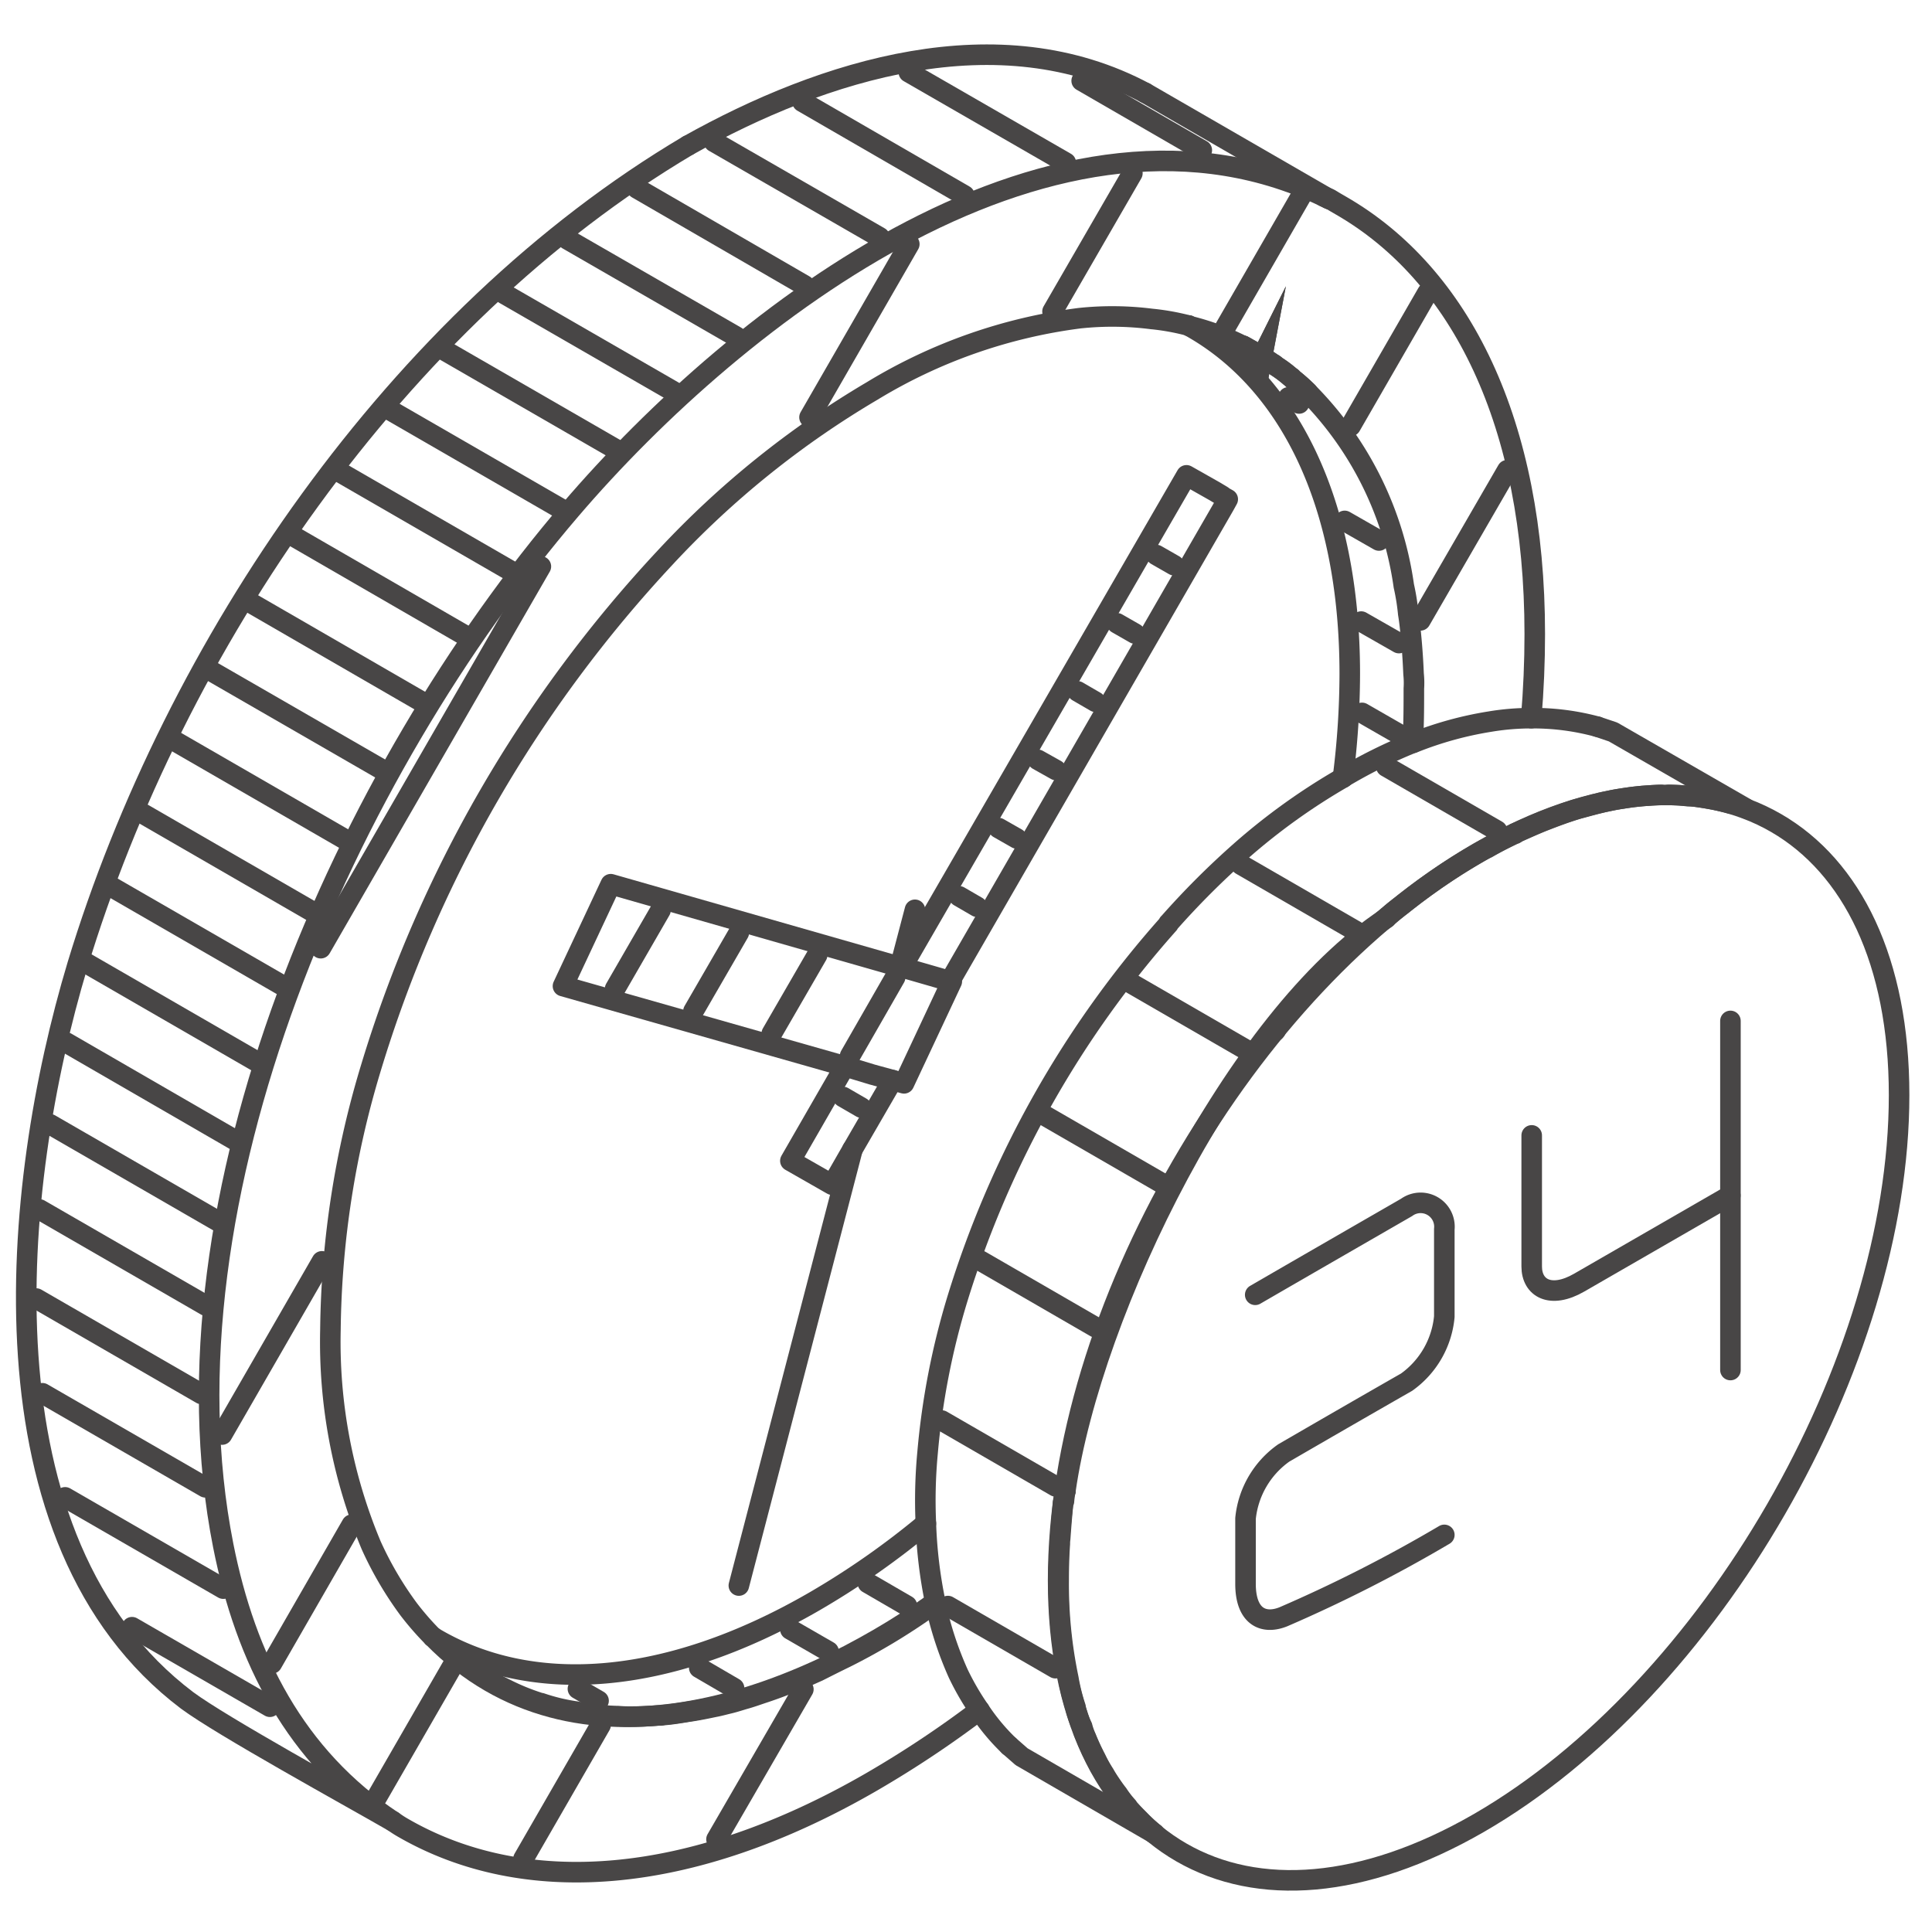 <svg xmlns="http://www.w3.org/2000/svg" width="94" height="94" viewBox="0 0 94 94">
  <g id="support-form-icon" transform="translate(0.131 0.282)">
    <g id="Group_291" data-name="Group 291" transform="translate(1.15 2.379)">
      <path id="Path_308" data-name="Path 308" d="M4157.288,425.438v.025l-.017.016" transform="translate(-4106.729 -355.595)" fill="none" stroke="#484646" stroke-linecap="round" stroke-linejoin="round" stroke-width="1" fill-rule="evenodd"/>
      <path id="Path_309" data-name="Path 309" d="M4191,280.945c0-.057.017-.116.017-.2v-.075c.041-.789.041-1.577.041-2.366a4.154,4.154,0,0,0-.014-.714c-.026-.63-.068-1.246-.125-1.835-.035-.374-.075-.748-.134-1.1a10.717,10.717,0,0,0-.215-1.346,16.664,16.664,0,0,0-4.684-9.431,9.035,9.035,0,0,0-.73-.648.308.308,0,0,0-.116-.1,5.577,5.577,0,0,0-.689-.515.761.761,0,0,0-.2-.141c-.1-.075-.2-.133-.292-.2-.108-.075-.2-.116-.3-.175a.949.949,0,0,0-.2-.132c-.142-.083-.3-.167-.457-.258-.041-.025-.075-.041-.116-.066-.016,0-.016-.016-.042-.016" transform="translate(-4123.549 -247.461)" fill="none" stroke="#484646" stroke-linecap="round" stroke-linejoin="round" stroke-width="1" fill-rule="evenodd"/>
      <path id="Path_310" data-name="Path 310" d="M4182.433,280.713a40.417,40.417,0,0,0,.331-5.04c0-8.386-3-14.273-7.812-16.93-.017-.025-.017-.025-.042-.025" transform="translate(-4118.373 -245.543)" fill="none" stroke="#484646" stroke-linecap="round" stroke-linejoin="round" stroke-width="1" fill-rule="evenodd"/>
      <path id="Path_311" data-name="Path 311" d="M4090.77,430.2a39.293,39.293,0,0,1-5.422,3.794c-7.265,4.2-13.842,4.559-18.557,1.736" transform="translate(-4047.002 -358.741)" fill="none" stroke="#484646" stroke-linecap="round" stroke-linejoin="round" stroke-width="1" fill-rule="evenodd"/>
      <path id="Path_312" data-name="Path 312" d="M4187.344,359.559c0-.025,0-.025.024-.032a.1.1,0,0,0,.017-.041" transform="translate(-4126.581 -312.059)" fill="none" stroke="#484646" stroke-linecap="round" stroke-linejoin="round" stroke-width="1" fill-rule="evenodd"/>
      <path id="Path_313" data-name="Path 313" d="M4071.958,235.551c-13.16-6.55-28.778,5.613-36.905,15.112-10.9,12.727-20.235,33.527-16.9,50.4,1.087,5.489,3.5,10.271,8.252,13.418-2.133-1.228-8.353-4.648-10.014-5.886-10.262-7.755-8.568-25-5.33-35.769,4.725-15.583,15.56-31.492,29.707-39.879" transform="translate(-4008.573 -228.528)" fill="none" stroke="#484646" stroke-linecap="round" stroke-linejoin="round" stroke-width="1" fill-rule="evenodd"/>
      <path id="Path_314" data-name="Path 314" d="M4182.751,261.625c.025,0,.025.016.042.016.041.025.075.041.116.066.158.091.315.175.457.258a.949.949,0,0,1,.2.132c.1.059.191.1.3.175.091.067.191.124.292.2a.761.761,0,0,1,.2.141,5.577,5.577,0,0,1,.689.515.308.308,0,0,1,.116.1,9.035,9.035,0,0,1,.73.648" transform="translate(-4123.549 -247.461)" fill="none" stroke="#484646" stroke-linecap="round" stroke-linejoin="round" stroke-width="1" fill-rule="evenodd"/>
      <path id="Path_315" data-name="Path 315" d="M4204.393,265.634q.174-2.067.174-4.086c0-10.279-3.6-17.5-9.433-20.856-.175-.1-.374-.216-.548-.324-.1-.033-.182-.075-.282-.116" transform="translate(-4131.175 -233.353)" fill="none" stroke="#484646" stroke-linecap="round" stroke-linejoin="round" stroke-width="1" fill-rule="evenodd"/>
      <path id="Path_316" data-name="Path 316" d="M4096.494,258.851a12.23,12.23,0,0,0-2.605-.963c-.017-.024-.017-.024-.042-.024a11.551,11.551,0,0,0-1.736-.315h-.016a15.124,15.124,0,0,0-3.538-.042,25.669,25.669,0,0,0-10.088,3.537,44.752,44.752,0,0,0-10.08,8.113,63.579,63.579,0,0,0-8.569,11.566,62.888,62.888,0,0,0-5.729,13.21,45.441,45.441,0,0,0-1.985,12.786,25.6,25.6,0,0,0,1.985,10.5,17.038,17.038,0,0,0,1.818,3.1,13.981,13.981,0,0,0,1.163,1.337" transform="translate(-4037.31 -244.687)" fill="none" stroke="#484646" stroke-linecap="round" stroke-linejoin="round" stroke-width="1" fill-rule="evenodd"/>
      <path id="Path_317" data-name="Path 317" d="M4101.878,342.737l2.333.673.091.016-2.325,4.956-.557-.157-1-.274-1.32-.4-13.716-3.9,2.325-4.958,14.073,4.027" transform="translate(-4059.274 -298.334)" fill="none" stroke="#484646" stroke-linecap="round" stroke-linejoin="round" stroke-width="1" fill-rule="evenodd"/>
      <path id="Path_318" data-name="Path 318" d="M4136.252,304.776l13.342-23.132.174-.315-.257-.143v-.016l-.373-.224-1.378-.78L4133.918,304.1" transform="translate(-4091.314 -259.7)" fill="none" stroke="#484646" stroke-linecap="round" stroke-linejoin="round" stroke-width="1" fill-rule="evenodd"/>
      <path id="Path_319" data-name="Path 319" d="M4122.917,365.433l-1.953,3.371-.986,1.718-2.035-1.162,2.648-4.6" transform="translate(-4080.769 -315.542)" fill="none" stroke="#484646" stroke-linecap="round" stroke-linejoin="round" stroke-width="1" fill-rule="evenodd"/>
      <path id="Path_320" data-name="Path 320" d="M4246.641,326.334c-.217-.058-.45-.117-.691-.166-.016-.016-.041-.016-.074-.016-.315-.058-.657-.117-.972-.158a2.248,2.248,0,0,0-.332-.016,7.262,7.262,0,0,0-.946-.058" transform="translate(-4163.734 -289.902)" fill="none" stroke="#484646" stroke-linecap="round" stroke-linejoin="round" stroke-width="1" fill-rule="evenodd"/>
      <path id="Path_321" data-name="Path 321" d="M4228.772,325.919c-.217,0-.416.017-.632.033a10.707,10.707,0,0,0-1.228.141c-.355.042-.689.124-1.046.2a.09.09,0,0,0-.058.016c-.348.084-.689.183-1.045.274-.574.167-1.138.383-1.736.615-.456.183-.93.4-1.361.589" transform="translate(-4149.237 -289.902)" fill="none" stroke="#484646" stroke-linecap="round" stroke-linejoin="round" stroke-width="1" fill-rule="evenodd"/>
      <path id="Path_322" data-name="Path 322" d="M4209.555,331.467c-.016-.024-.016,0-.016,0-.458.216-.889.432-1.33.689-.133.059-.273.141-.407.217a28.767,28.767,0,0,0-3.736,2.549,8.991,8.991,0,0,0-.747.613" transform="translate(-4137.126 -293.557)" fill="none" stroke="#484646" stroke-linecap="round" stroke-linejoin="round" stroke-width="1" fill-rule="evenodd"/>
      <path id="Path_323" data-name="Path 323" d="M4156.676,425.512a4.066,4.066,0,0,0-.074.515.127.127,0,0,0-.042.116c-.058.573-.1,1.121-.141,1.693a1.267,1.267,0,0,0-.017.258c-.041.589-.057,1.179-.057,1.777a22.432,22.432,0,0,0,.472,4.774,9.4,9.4,0,0,0,.349,1.4,1.629,1.629,0,0,0,.083.316,3.986,3.986,0,0,0,.241.63,2.974,2.974,0,0,0,.191.54q.211.524.473,1.022a6.067,6.067,0,0,0,.416.746c.1.183.216.357.34.54.092.133.2.29.315.432a4.666,4.666,0,0,0,.474.614.783.783,0,0,0,.133.174c.141.159.3.316.44.457a8.239,8.239,0,0,0,.729.673" transform="translate(-4106.118 -355.644)" fill="none" stroke="#484646" stroke-linecap="round" stroke-linejoin="round" stroke-width="1" fill-rule="evenodd"/>
      <path id="Path_324" data-name="Path 324" d="M4156.324,466.3l-6.459-3.737-.607-.532" transform="translate(-4101.44 -379.752)" fill="none" stroke="#484646" stroke-linecap="round" stroke-linejoin="round" stroke-width="1" fill-rule="evenodd"/>
      <path id="Path_325" data-name="Path 325" d="M4141.337,370.569a10.066,10.066,0,0,1-1.444-1.735,13.043,13.043,0,0,1-1.03-1.776,16.96,16.96,0,0,1-1.12-3.438v-.041a22.485,22.485,0,0,1-.457-3.828,24.669,24.669,0,0,1,.083-3.438,36.466,36.466,0,0,1,1.46-7.514,49.11,49.11,0,0,1,10.263-18.216c-.018-.026.016-.043.016-.043a39.782,39.782,0,0,1,3.5-3.5,30.75,30.75,0,0,1,4.974-3.57" transform="translate(-4093.52 -288.289)" fill="none" stroke="#484646" stroke-linecap="round" stroke-linejoin="round" stroke-width="1" fill-rule="evenodd"/>
      <path id="Path_326" data-name="Path 326" d="M4197.042,317.818a24.521,24.521,0,0,1,3.395-1.686h.017a17.318,17.318,0,0,1,3.753-1.038,12.136,12.136,0,0,1,1.994-.165,11.913,11.913,0,0,1,3.221.415" transform="translate(-4132.983 -282.648)" fill="none" stroke="#484646" stroke-linecap="round" stroke-linejoin="round" stroke-width="1" fill-rule="evenodd"/>
      <path id="Path_327" data-name="Path 327" d="M4233.464,316.15l.763.256,6.477,3.728" transform="translate(-4157.026 -283.454)" fill="none" stroke="#484646" stroke-linecap="round" stroke-linejoin="round" stroke-width="1" fill-rule="evenodd"/>
      <path id="Path_328" data-name="Path 328" d="M4176.745,375.937c11.284-6.518,20.442-22.368,20.442-35.412s-9.158-18.333-20.442-11.815c-11.3,6.518-20.475,22.384-20.475,35.428S4165.445,382.455,4176.745,375.937Z" transform="translate(-4106.069 -289.904)" fill="none" stroke="#484646" stroke-linecap="round" stroke-linejoin="round" stroke-width="1" fill-rule="evenodd"/>
      <path id="Path_329" data-name="Path 329" d="M4183.566,388.815c2.293-1.329,4.6-2.658,7.365-4.252a1.16,1.16,0,0,1,1.835,1.063v4.251a4.413,4.413,0,0,1-1.835,3.189c-2.307,1.319-4.143,2.382-5.978,3.445a4.441,4.441,0,0,0-1.859,3.188v3.18c0,1.595.871,2,1.859,1.595a70.122,70.122,0,0,0,7.813-3.977" transform="translate(-4123.775 -328.479)" fill="none" stroke="#484646" stroke-linecap="round" stroke-linejoin="round" stroke-width="1" fill-rule="evenodd"/>
      <path id="Path_330" data-name="Path 330" d="M4224.061,374.651v6.377c0,1.056.921,1.587,2.307.789,2.308-1.328,4.6-2.649,7.357-4.242" transform="translate(-4150.818 -322.071)" fill="none" stroke="#484646" stroke-linecap="round" stroke-linejoin="round" stroke-width="1" fill-rule="evenodd"/>
      <path id="Path_331" data-name="Path 331" d="M4185.08,263.513c-.017-.025-.042-.042-.059-.066l.141-.258Z" transform="translate(-4125.047 -248.493)" fill="none" stroke="#484646" stroke-linecap="round" stroke-linejoin="round" stroke-width="1" fill-rule="evenodd"/>
      <path id="Path_332" data-name="Path 332" d="M4185.1,263.585a.544.544,0,0,0-.075-.066l.141-.282Z" transform="translate(-4125.047 -248.525)" fill="none" stroke="#484646" stroke-linecap="round" stroke-miterlimit="22.926" stroke-width="1" fill-rule="evenodd"/>
      <path id="Path_333" data-name="Path 333" d="M4103.31,224.369c6.576-3.685,15.1-6.384,22.243-2.557" transform="translate(-4071.109 -219.953)" fill="none" stroke="#484646" stroke-linecap="round" stroke-linejoin="round" stroke-width="1" fill-rule="evenodd"/>
      <line id="Line_280" data-name="Line 280" x2="8.943" y2="5.165" transform="translate(54.443 1.858)" fill="none" stroke="#484646" stroke-linecap="round" stroke-linejoin="round" stroke-width="1"/>
      <line id="Line_281" data-name="Line 281" x1="0.731" y2="2.781" transform="translate(42.504 41.604)" fill="none" stroke="#484646" stroke-linecap="round" stroke-linejoin="round" stroke-width="1"/>
      <line id="Line_282" data-name="Line 282" x1="5.529" y2="21.221" transform="translate(34.667 53.262)" fill="none" stroke="#484646" stroke-linecap="round" stroke-linejoin="round" stroke-width="1"/>
      <path id="Path_334" data-name="Path 334" d="M4252.5,358.264V375.25" transform="translate(-4169.588 -311.253)" fill="none" stroke="#484646" stroke-linecap="round" stroke-linejoin="round" stroke-width="1" fill-rule="evenodd"/>
      <path id="Path_335" data-name="Path 335" d="M4061.049,462.331a5.235,5.235,0,0,0,.531.341c5.845,3.354,13.892,2.88,22.792-2.276a51.421,51.421,0,0,0,5.214-3.47" transform="translate(-4043.213 -376.381)" fill="none" stroke="#484646" stroke-linecap="round" stroke-linejoin="round" stroke-width="1" fill-rule="evenodd"/>
      <path id="Path_336" data-name="Path 336" d="M4096.515,441.586a31.036,31.036,0,0,1-4.385,2.665c-.448.216-.888.44-1.319.657-.432.19-.848.389-1.3.548-.432.183-.846.331-1.262.472-.358.117-.689.241-1.029.333-.274.082-.532.166-.789.224-.233.057-.449.116-.673.157-.432.091-.847.175-1.262.233-.356.058-.748.125-1.121.157-.083,0-.141.025-.224.025h-.091c-.44.034-.889.057-1.3.057a6.581,6.581,0,0,1-.689-.024c-.224,0-.457-.017-.673-.034a4.316,4.316,0,0,1-.457-.041c-.3-.041-.572-.083-.864-.141a9.431,9.431,0,0,1-1.743-.415.36.36,0,0,1-.133-.033,10.956,10.956,0,0,1-1.56-.64c-.274-.133-.557-.274-.831-.432" transform="translate(-4052.292 -366.255)" fill="none" stroke="#484646" stroke-linecap="round" stroke-linejoin="round" stroke-width="1" fill-rule="evenodd"/>
      <path id="Path_337" data-name="Path 337" d="M4066.79,443.167c6.954,7.1,17.554,3.186,24.437-1.7" transform="translate(-4047.002 -366.175)" fill="none" stroke="#484646" stroke-linecap="round" stroke-linejoin="round" stroke-width="1" fill-rule="evenodd"/>
      <path id="Path_338" data-name="Path 338" d="M4172.93,343.557c-7.375,4.834-14.339,19.041-15.61,27.831" transform="translate(-4106.762 -301.545)" fill="none" stroke="#484646" stroke-linecap="round" stroke-linejoin="round" stroke-width="1" fill-rule="evenodd"/>
      <line id="Line_283" data-name="Line 283" x1="5.231" y1="3.023" transform="translate(44.838 75.48)" fill="none" stroke="#484646" stroke-linecap="round" stroke-miterlimit="10" stroke-width="1"/>
      <line id="Line_284" data-name="Line 284" x1="5.547" y1="3.205" transform="translate(44.539 66.455)" fill="none" stroke="#484646" stroke-linecap="round" stroke-miterlimit="10" stroke-width="1"/>
      <line id="Line_285" data-name="Line 285" x1="5.604" y1="3.239" transform="translate(46.432 58.684)" fill="none" stroke="#484646" stroke-linecap="round" stroke-miterlimit="10" stroke-width="1"/>
      <line id="Line_286" data-name="Line 286" x1="5.621" y1="3.247" transform="translate(49.595 51.642)" fill="none" stroke="#484646" stroke-linecap="round" stroke-miterlimit="10" stroke-width="1"/>
      <line id="Line_287" data-name="Line 287" x1="5.604" y1="3.238" transform="translate(53.797 45.208)" fill="none" stroke="#484646" stroke-linecap="round" stroke-miterlimit="10" stroke-width="1"/>
      <line id="Line_288" data-name="Line 288" x1="5.588" y1="3.23" transform="translate(59.102 39.412)" fill="none" stroke="#484646" stroke-linecap="round" stroke-miterlimit="10" stroke-width="1"/>
      <line id="Line_289" data-name="Line 289" x1="5.389" y1="3.114" transform="translate(66.168 34.639)" fill="none" stroke="#484646" stroke-linecap="round" stroke-miterlimit="10" stroke-width="1"/>
      <line id="Line_290" data-name="Line 290" x1="1.819" y1="1.045" transform="translate(64.988 32.024)" fill="none" stroke="#484646" stroke-linecap="round" stroke-miterlimit="10" stroke-width="1"/>
      <line id="Line_291" data-name="Line 291" x1="1.835" y1="1.047" transform="translate(64.947 27.581)" fill="none" stroke="#484646" stroke-linecap="round" stroke-miterlimit="10" stroke-width="1"/>
      <line id="Line_292" data-name="Line 292" x1="1.669" y1="0.954" transform="translate(64.142 22.683)" fill="none" stroke="#484646" stroke-linecap="round" stroke-miterlimit="10" stroke-width="1"/>
      <line id="Line_293" data-name="Line 293" x1="0.514" y1="0.299" transform="translate(61.41 16.671)" fill="none" stroke="#484646" stroke-linecap="round" stroke-miterlimit="10" stroke-width="1"/>
      <path id="Path_339" data-name="Path 339" d="M4185.1,263.585a.544.544,0,0,0-.075-.066l.141-.282Z" transform="translate(-4125.047 -248.525)" fill="none" stroke="#484646" stroke-linecap="round" stroke-miterlimit="22.926" stroke-width="1" fill-rule="evenodd"/>
      <line id="Line_294" data-name="Line 294" x1="1.005" y1="0.58" transform="translate(26.837 79.508)" fill="none" stroke="#484646" stroke-linecap="round" stroke-miterlimit="10" stroke-width="1"/>
      <line id="Line_295" data-name="Line 295" x1="1.695" y1="0.988" transform="translate(32.74 78.486)" fill="none" stroke="#484646" stroke-linecap="round" stroke-miterlimit="10" stroke-width="1"/>
      <line id="Line_296" data-name="Line 296" x1="1.86" y1="1.072" transform="translate(37.174 76.618)" fill="none" stroke="#484646" stroke-linecap="round" stroke-miterlimit="10" stroke-width="1"/>
      <line id="Line_297" data-name="Line 297" x1="1.901" y1="1.104" transform="translate(40.943 74.36)" fill="none" stroke="#484646" stroke-linecap="round" stroke-miterlimit="10" stroke-width="1"/>
      <line id="Line_298" data-name="Line 298" x1="4.226" y2="7.306" transform="translate(67.828 20.217)" fill="none" stroke="#484646" stroke-linecap="round" stroke-miterlimit="10" stroke-width="1"/>
      <line id="Line_299" data-name="Line 299" x1="4.227" y2="7.298" transform="translate(33.579 79.532)" fill="none" stroke="#484646" stroke-linecap="round" stroke-miterlimit="10" stroke-width="1"/>
      <line id="Line_300" data-name="Line 300" x1="3.735" y2="6.477" transform="translate(64.433 11.589)" fill="none" stroke="#484646" stroke-linecap="round" stroke-miterlimit="10" stroke-width="1"/>
      <line id="Line_301" data-name="Line 301" x1="3.753" y2="6.51" transform="translate(24.188 81.268)" fill="none" stroke="#484646" stroke-linecap="round" stroke-miterlimit="10" stroke-width="1"/>
      <line id="Line_302" data-name="Line 302" x1="3.671" y2="6.368" transform="translate(58.338 6.899)" fill="none" stroke="#484646" stroke-linecap="round" stroke-miterlimit="10" stroke-width="1"/>
      <line id="Line_303" data-name="Line 303" x1="3.671" y2="6.368" transform="translate(17.04 78.437)" fill="none" stroke="#484646" stroke-linecap="round" stroke-miterlimit="10" stroke-width="1"/>
      <line id="Line_304" data-name="Line 304" x1="3.886" y2="6.724" transform="translate(49.928 5.77)" fill="none" stroke="#484646" stroke-linecap="round" stroke-miterlimit="10" stroke-width="1"/>
      <line id="Line_305" data-name="Line 305" x1="3.885" y2="6.75" transform="translate(11.95 71.521)" fill="none" stroke="#484646" stroke-linecap="round" stroke-miterlimit="10" stroke-width="1"/>
      <line id="Line_306" data-name="Line 306" x1="4.856" y2="8.428" transform="translate(38.105 9.215)" fill="none" stroke="#484646" stroke-linecap="round" stroke-miterlimit="10" stroke-width="1"/>
      <line id="Line_307" data-name="Line 307" x1="4.857" y2="8.428" transform="translate(9.525 58.708)" fill="none" stroke="#484646" stroke-linecap="round" stroke-miterlimit="10" stroke-width="1"/>
      <line id="Line_308" data-name="Line 308" x1="10.71" y2="18.573" transform="translate(14.325 24.9)" fill="none" stroke="#484646" stroke-linecap="round" stroke-miterlimit="10" stroke-width="1"/>
      <line id="Line_309" data-name="Line 309" x1="6.709" y1="3.87" transform="translate(5.142 76.509)" fill="none" stroke="#484646" stroke-linecap="round" stroke-miterlimit="10" stroke-width="1"/>
      <line id="Line_310" data-name="Line 310" x1="7.698" y1="4.442" transform="translate(1.886 70.191)" fill="none" stroke="#484646" stroke-linecap="round" stroke-miterlimit="10" stroke-width="1"/>
      <line id="Line_311" data-name="Line 311" x1="7.93" y1="4.576" transform="translate(0.782 65.127)" fill="none" stroke="#484646" stroke-linecap="round" stroke-miterlimit="10" stroke-width="1"/>
      <line id="Line_312" data-name="Line 312" x1="8.037" y1="4.641" transform="translate(0.483 60.519)" fill="none" stroke="#484646" stroke-linecap="round" stroke-miterlimit="10" stroke-width="1"/>
      <line id="Line_313" data-name="Line 313" x1="8.112" y1="4.682" transform="translate(0.641 56.185)" fill="none" stroke="#484646" stroke-linecap="round" stroke-miterlimit="10" stroke-width="1"/>
      <line id="Line_314" data-name="Line 314" x1="8.154" y1="4.707" transform="translate(1.156 52.042)" fill="none" stroke="#484646" stroke-linecap="round" stroke-miterlimit="10" stroke-width="1"/>
      <line id="Line_315" data-name="Line 315" x1="8.211" y1="4.748" transform="translate(1.945 48.065)" fill="none" stroke="#484646" stroke-linecap="round" stroke-miterlimit="10" stroke-width="1"/>
      <line id="Line_316" data-name="Line 316" x1="8.254" y1="4.766" transform="translate(2.966 44.228)" fill="none" stroke="#484646" stroke-linecap="round" stroke-miterlimit="10" stroke-width="1"/>
      <line id="Line_317" data-name="Line 317" x1="8.287" y1="4.782" transform="translate(4.195 40.517)" fill="none" stroke="#484646" stroke-linecap="round" stroke-miterlimit="10" stroke-width="1"/>
      <line id="Line_318" data-name="Line 318" x1="8.31" y1="4.799" transform="translate(5.632 36.906)" fill="none" stroke="#484646" stroke-linecap="round" stroke-miterlimit="10" stroke-width="1"/>
      <line id="Line_319" data-name="Line 319" x1="8.311" y1="4.799" transform="translate(7.234 33.401)" fill="none" stroke="#484646" stroke-linecap="round" stroke-miterlimit="10" stroke-width="1"/>
      <line id="Line_320" data-name="Line 320" x1="8.31" y1="4.791" transform="translate(8.995 29.989)" fill="none" stroke="#484646" stroke-linecap="round" stroke-miterlimit="10" stroke-width="1"/>
      <line id="Line_321" data-name="Line 321" x1="8.304" y1="4.8" transform="translate(10.928 26.676)" fill="none" stroke="#484646" stroke-linecap="round" stroke-miterlimit="10" stroke-width="1"/>
      <line id="Line_322" data-name="Line 322" x1="8.286" y1="4.791" transform="translate(13.038 23.455)" fill="none" stroke="#484646" stroke-linecap="round" stroke-miterlimit="10" stroke-width="1"/>
      <line id="Line_323" data-name="Line 323" x1="8.295" y1="4.79" transform="translate(15.304 20.342)" fill="none" stroke="#484646" stroke-linecap="round" stroke-miterlimit="10" stroke-width="1"/>
      <line id="Line_324" data-name="Line 324" x1="8.269" y1="4.773" transform="translate(17.754 17.328)" fill="none" stroke="#484646" stroke-linecap="round" stroke-miterlimit="10" stroke-width="1"/>
      <line id="Line_325" data-name="Line 325" x1="8.244" y1="4.757" transform="translate(20.402 14.422)" fill="none" stroke="#484646" stroke-linecap="round" stroke-miterlimit="10" stroke-width="1"/>
      <line id="Line_326" data-name="Line 326" x1="8.238" y1="4.75" transform="translate(23.258 11.639)" fill="none" stroke="#484646" stroke-linecap="round" stroke-miterlimit="10" stroke-width="1"/>
      <line id="Line_327" data-name="Line 327" x1="8.195" y1="4.723" transform="translate(26.339 8.992)" fill="none" stroke="#484646" stroke-linecap="round" stroke-miterlimit="10" stroke-width="1"/>
      <line id="Line_328" data-name="Line 328" x1="8.145" y1="4.716" transform="translate(29.718 6.509)" fill="none" stroke="#484646" stroke-linecap="round" stroke-miterlimit="10" stroke-width="1"/>
      <line id="Line_329" data-name="Line 329" x1="8.054" y1="4.641" transform="translate(33.462 4.242)" fill="none" stroke="#484646" stroke-linecap="round" stroke-miterlimit="10" stroke-width="1"/>
      <line id="Line_330" data-name="Line 330" x1="7.88" y1="4.558" transform="translate(37.763 2.291)" fill="none" stroke="#484646" stroke-linecap="round" stroke-miterlimit="10" stroke-width="1"/>
      <line id="Line_331" data-name="Line 331" x1="7.639" y1="4.401" transform="translate(42.937 0.854)" fill="none" stroke="#484646" stroke-linecap="round" stroke-miterlimit="10" stroke-width="1"/>
      <line id="Line_332" data-name="Line 332" x1="5.845" y1="3.379" transform="translate(51.347 1.269)" fill="none" stroke="#484646" stroke-linecap="round" stroke-miterlimit="10" stroke-width="1"/>
      <line id="Line_333" data-name="Line 333" x1="0.872" y1="0.506" transform="translate(45.385 40.949)" fill="none" stroke="#484646" stroke-linecap="round" stroke-miterlimit="10" stroke-width="1"/>
      <line id="Line_334" data-name="Line 334" x1="0.888" y1="0.506" transform="translate(47.304 37.628)" fill="none" stroke="#484646" stroke-linecap="round" stroke-miterlimit="10" stroke-width="1"/>
      <line id="Line_335" data-name="Line 335" x1="0.888" y1="0.498" transform="translate(49.214 34.307)" fill="none" stroke="#484646" stroke-linecap="round" stroke-miterlimit="10" stroke-width="1"/>
      <line id="Line_336" data-name="Line 336" x1="0.872" y1="0.506" transform="translate(51.148 30.977)" fill="none" stroke="#484646" stroke-linecap="round" stroke-miterlimit="10" stroke-width="1"/>
      <line id="Line_337" data-name="Line 337" x1="0.872" y1="0.499" transform="translate(53.065 27.664)" fill="none" stroke="#484646" stroke-linecap="round" stroke-miterlimit="10" stroke-width="1"/>
      <line id="Line_338" data-name="Line 338" x1="0.872" y1="0.499" transform="translate(54.975 24.342)" fill="none" stroke="#484646" stroke-linecap="round" stroke-miterlimit="10" stroke-width="1"/>
      <line id="Line_339" data-name="Line 339" x1="2.191" y2="3.819" transform="translate(40.08 44.893)" fill="none" stroke="#484646" stroke-linecap="round" stroke-miterlimit="10" stroke-width="1"/>
      <line id="Line_340" data-name="Line 340" x1="2.209" y2="3.819" transform="translate(36.269 43.805)" fill="none" stroke="#484646" stroke-linecap="round" stroke-miterlimit="10" stroke-width="1"/>
      <line id="Line_341" data-name="Line 341" x1="2.209" y2="3.819" transform="translate(32.458 42.717)" fill="none" stroke="#484646" stroke-linecap="round" stroke-miterlimit="10" stroke-width="1"/>
      <line id="Line_342" data-name="Line 342" x1="2.21" y2="3.827" transform="translate(28.646 41.622)" fill="none" stroke="#484646" stroke-linecap="round" stroke-miterlimit="10" stroke-width="1"/>
      <line id="Line_343" data-name="Line 343" x1="0.889" y1="0.515" transform="translate(39.739 50.712)" fill="none" stroke="#484646" stroke-linecap="round" stroke-miterlimit="10" stroke-width="1"/>
    </g>
    <rect id="Rectangle_37" data-name="Rectangle 37" width="94" height="94" transform="translate(-0.131 -0.282)" fill="none"/>
  </g>
</svg>
